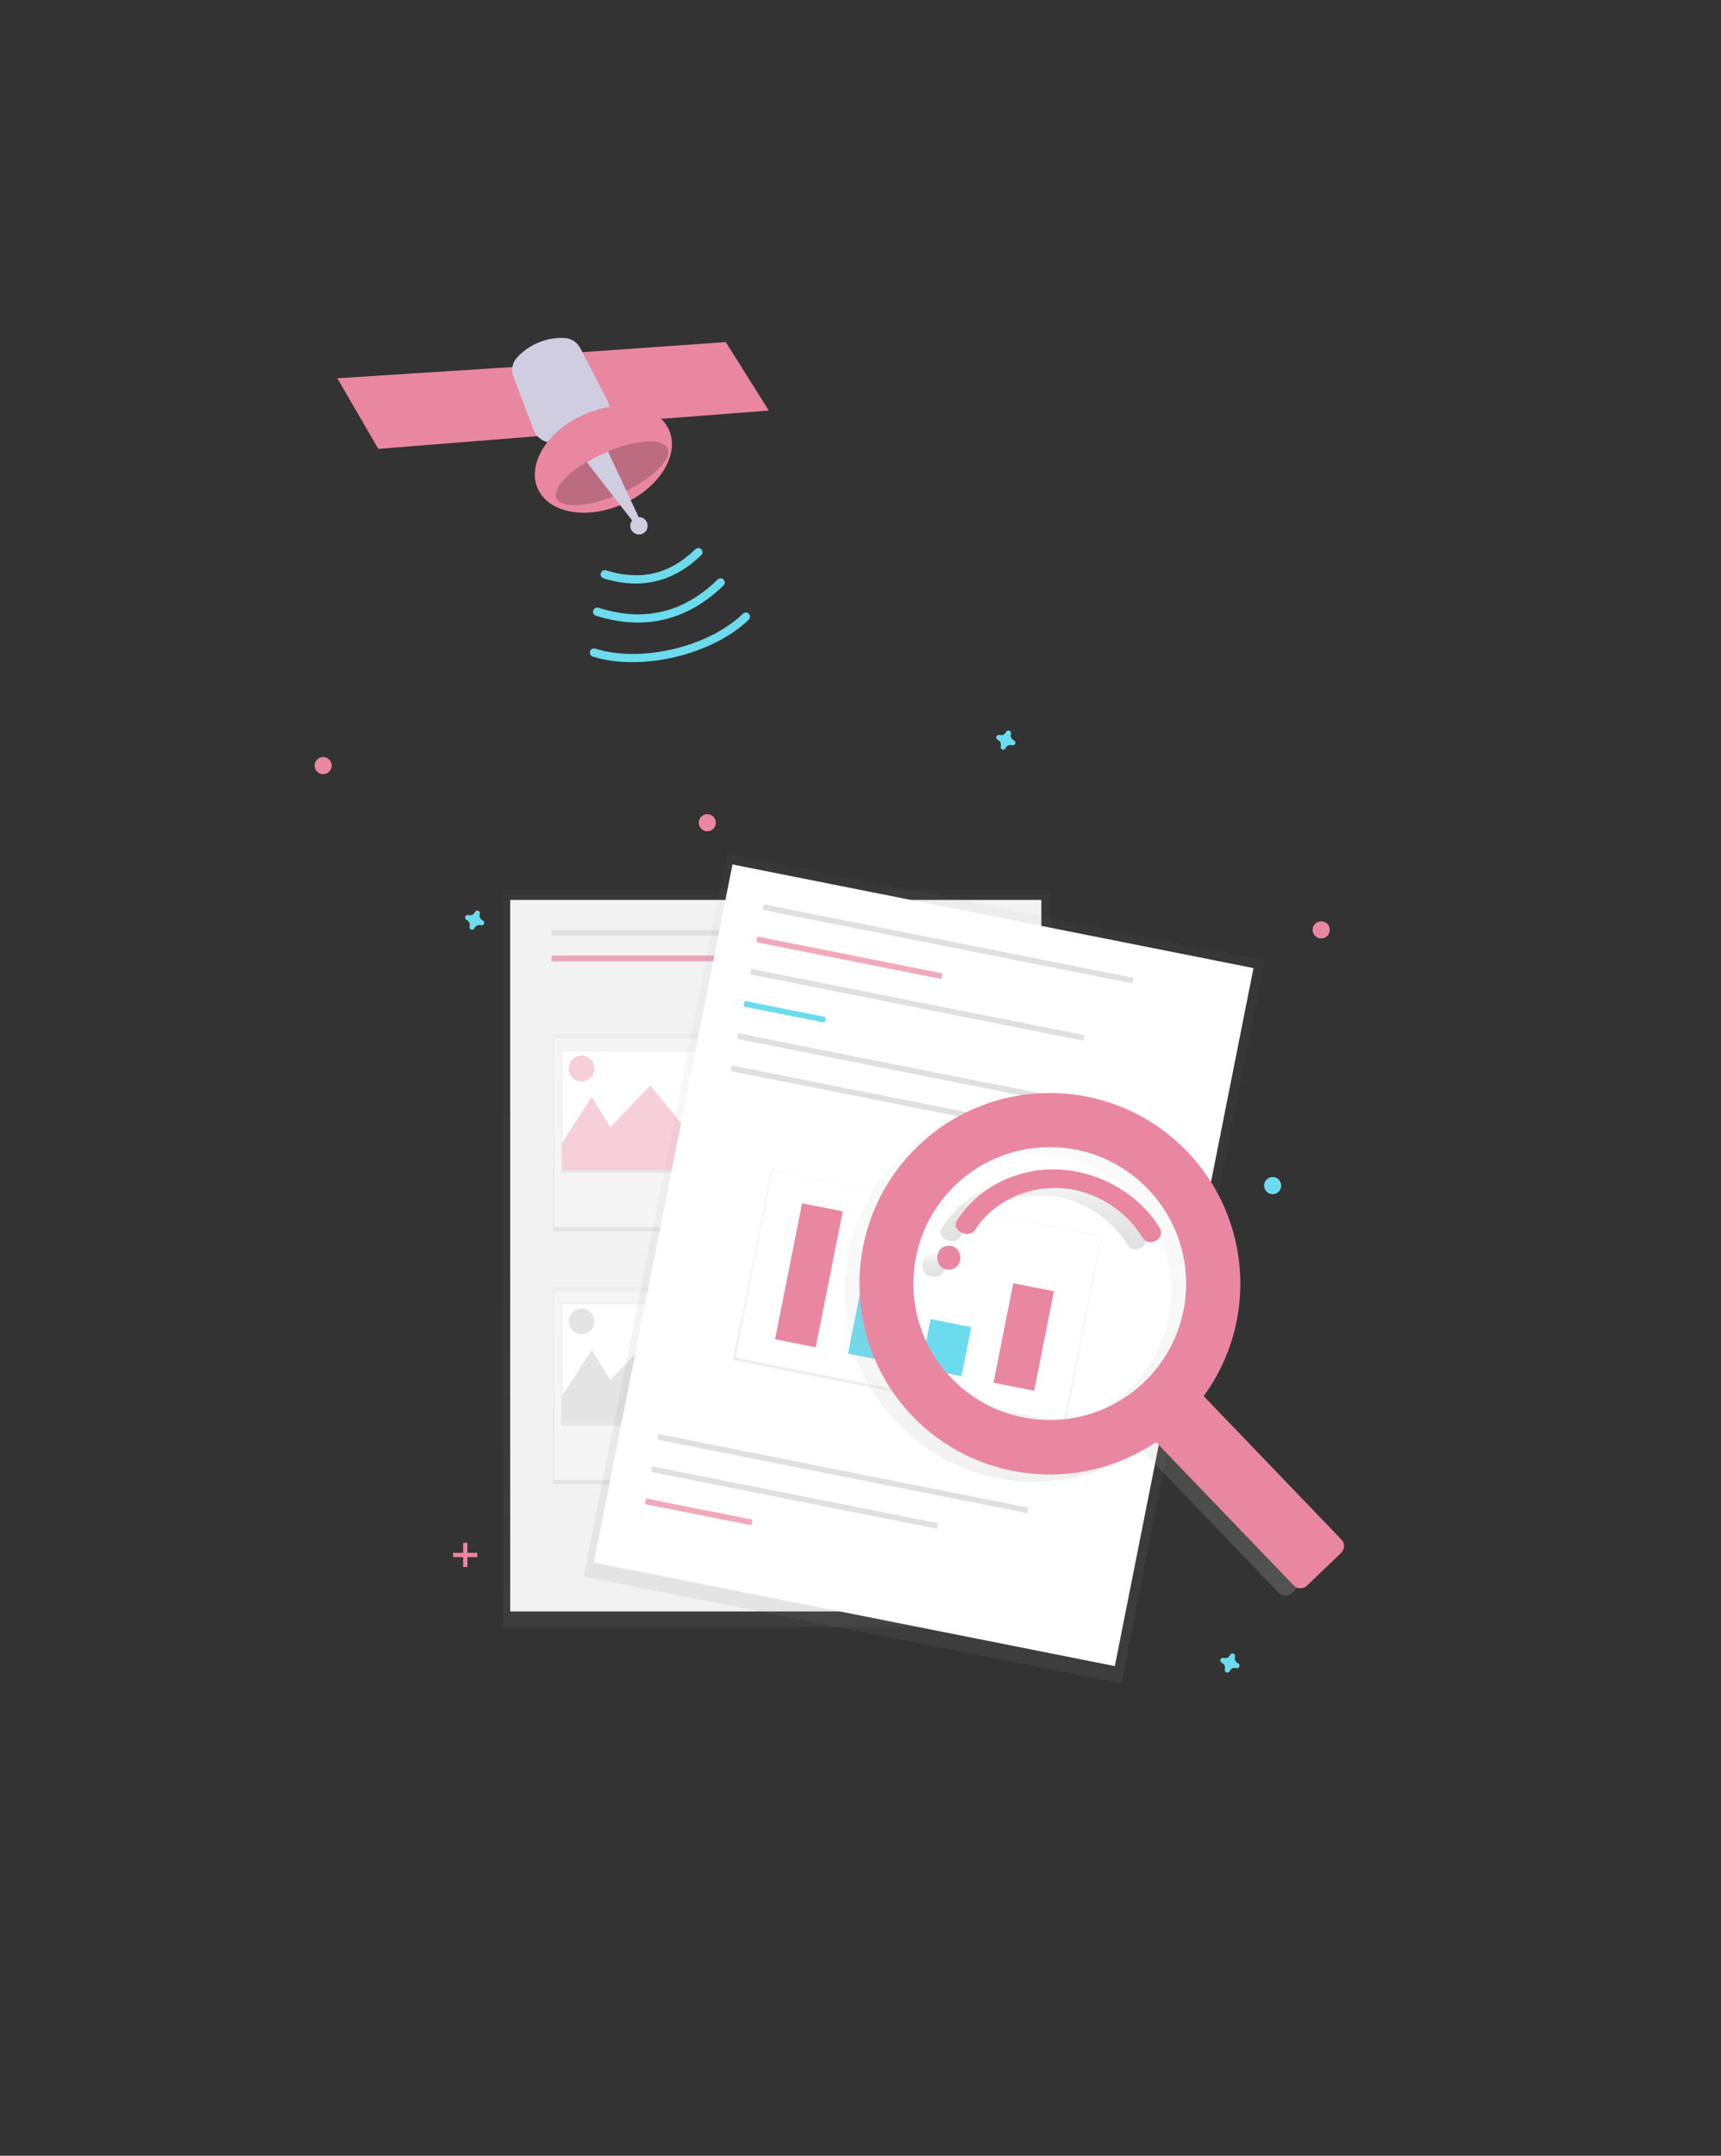<?xml version="1.0" encoding="utf-8"?>
<!-- Generator: Adobe Illustrator 24.0.3, SVG Export Plug-In . SVG Version: 6.00 Build 0)  -->
<svg version="1.1" id="_x39_a5c15f4-7944-40bc-b8da-d63b7d478a28"
	 xmlns="http://www.w3.org/2000/svg" xmlns:xlink="http://www.w3.org/1999/xlink" x="0px" y="0px" viewBox="0 0 1407.6 1762.1"
	 style="enable-background:new 0 0 1407.6 1762.1;" xml:space="preserve">
<rect x="0" y="0" width="1407.6" height="1762.1" fill="#333333" stroke="none"/>
<style type="text/css">
	.st0{opacity:0.5;}
	.st1{fill:url(#SVGID_1_);}
	.st2{fill:#F2F2F2;}
	.st3{fill:#E0E0E0;}
	.st4{opacity:0.7;fill:#EA87A0;enable-background:new    ;}
	.st5{fill:url(#SVGID_2_);}
	.st6{fill:#F5F5F5;}
	.st7{fill:url(#SVGID_3_);}
	.st8{fill:#FFFFFF;}
	.st9{clip-path:url(#SVGID_5_);}
	.st10{opacity:0.4;fill:#EA87A0;enable-background:new    ;}
	.st11{fill:url(#SVGID_6_);}
	.st12{fill:url(#SVGID_7_);}
	.st13{clip-path:url(#SVGID_9_);}
	.st14{opacity:0.4;fill:#BDBDBD;enable-background:new    ;}
	.st15{fill:url(#SVGID_10_);}
	.st16{fill:#6DDBEE;}
	.st17{fill:url(#SVGID_11_);}
	.st18{fill:#EA87A0;}
	.st19{fill:url(#SVGID_12_);}
	.st20{fill:url(#SVGID_13_);}
	.st21{fill:url(#SVGID_14_);}
	.st22{fill:#D0CDE1;}
	.st23{opacity:0.2;enable-background:new    ;}
</style>
<title>file searching</title>
<g class="st0">
	
		<linearGradient id="SVGID_1_" gradientUnits="userSpaceOnUse" x1="635.663" y1="908.232" x2="635.663" y2="305.632" gradientTransform="matrix(1 0 0 1 0 421.769)">
		<stop  offset="0" style="stop-color:#808080;stop-opacity:0.25"/>
		<stop  offset="0.54" style="stop-color:#808080;stop-opacity:0.12"/>
		<stop  offset="1" style="stop-color:#808080;stop-opacity:0.1"/>
	</linearGradient>
	<rect x="411.5" y="727.4" class="st1" width="448.4" height="602.6"/>
</g>
<rect x="417.3" y="735.6" class="st2" width="434.4" height="581.6"/>
<rect x="451.2" y="760.1" class="st3" width="149.5" height="4.7"/>
<rect x="451.2" y="781.1" class="st4" width="149.5" height="4.7"/>
<rect x="622.9" y="760.1" class="st3" width="149.5" height="4.7"/>
<rect x="646.2" y="893.2" class="st3" width="149.5" height="4.7"/>
<rect x="649.7" y="906.1" class="st3" width="149.5" height="4.7"/>
<rect x="656.7" y="918.9" class="st3" width="149.5" height="4.7"/>
<rect x="646.2" y="1099.9" class="st3" width="149.5" height="4.7"/>
<rect x="649.7" y="1112.8" class="st3" width="149.5" height="4.7"/>
<rect x="656.7" y="1125.6" class="st3" width="149.5" height="4.7"/>
<g class="st0">
	
		<linearGradient id="SVGID_2_" gradientUnits="userSpaceOnUse" x1="531.763" y1="584.732" x2="531.763" y2="423.532" gradientTransform="matrix(1 0 0 1 0 421.769)">
		<stop  offset="0" style="stop-color:#808080;stop-opacity:0.25"/>
		<stop  offset="0.54" style="stop-color:#808080;stop-opacity:0.12"/>
		<stop  offset="1" style="stop-color:#808080;stop-opacity:0.1"/>
	</linearGradient>
	<rect x="452.4" y="845.3" class="st5" width="158.8" height="161.2"/>
</g>
<rect x="453.4" y="848.9" class="st6" width="156.3" height="154.2"/>
<g class="st0">
	
		<linearGradient id="SVGID_3_" gradientUnits="userSpaceOnUse" x1="531.763" y1="536.832" x2="531.763" y2="436.432" gradientTransform="matrix(1 0 0 1 0 421.769)">
		<stop  offset="0" style="stop-color:#808080;stop-opacity:0.25"/>
		<stop  offset="0.54" style="stop-color:#808080;stop-opacity:0.12"/>
		<stop  offset="1" style="stop-color:#808080;stop-opacity:0.1"/>
	</linearGradient>
	<rect x="458.9" y="858.2" class="st7" width="145.8" height="100.4"/>
</g>
<rect id="e1f34465-d008-41db-868b-e00503fb87b3" x="459.9" y="859.4" class="st8" width="143.8" height="96.9"/>
<g>
	<g>
		<defs>
			<rect id="SVGID_4_" x="459.9" y="859.4" width="143.8" height="96.9"/>
		</defs>
		<clipPath id="SVGID_5_">
			<use xlink:href="#SVGID_4_"  style="overflow:visible;"/>
		</clipPath>
		<g class="st9">
			<polygon class="st10" points="447.7,952.8 483.9,896.7 499.1,921.3 531.8,887.4 559.8,921.3 584.3,871 647.4,971.5 443,964.5 			
				"/>
			<circle class="st10" cx="475.7" cy="873.4" r="10.5"/>
		</g>
	</g>
</g>
<g class="st0">
	
		<linearGradient id="SVGID_6_" gradientUnits="userSpaceOnUse" x1="531.763" y1="791.532" x2="531.763" y2="630.332" gradientTransform="matrix(1 0 0 1 0 421.769)">
		<stop  offset="0" style="stop-color:#808080;stop-opacity:0.25"/>
		<stop  offset="0.54" style="stop-color:#808080;stop-opacity:0.12"/>
		<stop  offset="1" style="stop-color:#808080;stop-opacity:0.1"/>
	</linearGradient>
	<rect x="452.4" y="1052.1" class="st11" width="158.8" height="161.2"/>
</g>
<rect x="453.4" y="1055.6" class="st6" width="156.3" height="154.2"/>
<g class="st0">
	
		<linearGradient id="SVGID_7_" gradientUnits="userSpaceOnUse" x1="531.763" y1="743.532" x2="531.763" y2="643.132" gradientTransform="matrix(1 0 0 1 0 421.769)">
		<stop  offset="0" style="stop-color:#808080;stop-opacity:0.25"/>
		<stop  offset="0.54" style="stop-color:#808080;stop-opacity:0.12"/>
		<stop  offset="1" style="stop-color:#808080;stop-opacity:0.1"/>
	</linearGradient>
	<rect x="458.9" y="1064.9" class="st12" width="145.8" height="100.4"/>
</g>
<rect id="c95ac4f6-be4d-44a3-92c2-5c8066e2b531" x="459.9" y="1066.1" class="st8" width="143.8" height="96.9"/>
<g>
	<g>
		<defs>
			<rect id="SVGID_8_" x="459.9" y="1066.1" width="143.8" height="96.9"/>
		</defs>
		<clipPath id="SVGID_9_">
			<use xlink:href="#SVGID_8_"  style="overflow:visible;"/>
		</clipPath>
		<g class="st13">
			<polygon class="st14" points="447.7,1159.5 483.9,1103.4 499.1,1128 531.8,1094.1 559.8,1128 584.3,1077.7 647.4,1178.2 
				443,1171.2 			"/>
			<circle class="st14" cx="475.7" cy="1080.1" r="10.5"/>
		</g>
	</g>
</g>
<g class="st0">
	
		<linearGradient id="SVGID_10_" gradientUnits="userSpaceOnUse" x1="949.516" y1="735.91" x2="949.516" y2="133.231" gradientTransform="matrix(0.981 0.195 -0.195 0.981 -90.645 425.567)">
		<stop  offset="0" style="stop-color:#808080;stop-opacity:0.25"/>
		<stop  offset="0.54" style="stop-color:#808080;stop-opacity:0.12"/>
		<stop  offset="1" style="stop-color:#808080;stop-opacity:0.1"/>
	</linearGradient>
	<polygon class="st15" points="477.3,1288.7 594.8,697.6 1034.6,785 917.2,1376.1 	"/>
</g>
<rect x="464.4" y="817.1" transform="matrix(0.195 -0.981 0.981 0.195 -406.464 1573.406)" class="st8" width="581.6" height="434.4"/>
<rect x="772.9" y="617.4" transform="matrix(0.195 -0.981 0.981 0.195 -132.551 1381.585)" class="st3" width="4.7" height="308.3"/>
<rect x="686.9" y="1050.4" transform="matrix(0.195 -0.981 0.981 0.195 -626.549 1645.824)" class="st3" width="4.7" height="308.3"/>
<rect x="647.3" y="1105" transform="matrix(0.195 -0.981 0.981 0.195 -677.532 1622.723)" class="st3" width="4.7" height="238.2"/>
<rect x="568.8" y="1191.5" transform="matrix(0.195 -0.981 0.981 0.195 -752.294 1555.107)" class="st4" width="4.7" height="88.7"/>
<rect x="692.2" y="705.8" transform="matrix(0.195 -0.981 0.981 0.195 -208.732 1311.58)" class="st4" width="4.7" height="154.2"/>
<rect x="747.6" y="682.4" transform="matrix(0.195 -0.981 0.981 0.195 -201.749 1396.846)" class="st3" width="4.7" height="277.9"/>
<rect x="639.3" y="793.3" transform="matrix(0.195 -0.981 0.981 0.195 -294.716 1295.227)" class="st16" width="4.7" height="67.7"/>
<rect x="752" y="722.8" transform="matrix(0.195 -0.981 0.981 0.195 -252.835 1445.942)" class="st3" width="4.7" height="308.3"/>
<g class="st0">
	
		<linearGradient id="SVGID_11_" gradientUnits="userSpaceOnUse" x1="948.94" y1="538.552" x2="948.94" y2="379.647" gradientTransform="matrix(0.981 0.195 -0.195 0.981 -90.648 425.564)">
		<stop  offset="0" style="stop-color:#808080;stop-opacity:0.25"/>
		<stop  offset="0.54" style="stop-color:#808080;stop-opacity:0.12"/>
		<stop  offset="1" style="stop-color:#808080;stop-opacity:0.1"/>
	</linearGradient>
	<polygon class="st17" points="599.4,1111.7 630.4,955.9 901.8,1009.9 870.9,1165.7 	"/>
</g>
<rect x="673.1" y="923.6" transform="matrix(0.195 -0.981 0.981 0.195 -435.494 1589.926)" class="st8" width="155.3" height="273.3"/>
<rect x="746.8" y="749.2" transform="matrix(0.195 -0.981 0.981 0.195 -282.83 1462.054)" class="st3" width="4.7" height="308.3"/>
<rect x="604.7" y="1025.5" transform="matrix(0.195 -0.981 0.981 0.195 -489.99 1487.939)" class="st18" width="113.3" height="33.9"/>
<rect x="679.4" y="1055.7" transform="matrix(0.195 -0.981 0.981 0.195 -474.56 1567.118)" class="st16" width="75.9" height="33.9"/>
<rect x="753" y="1084.7" transform="matrix(0.195 -0.981 0.981 0.195 -457.774 1645.513)" class="st16" width="40.9" height="33.9"/>
<rect x="795.6" y="1075.9" transform="matrix(0.195 -0.981 0.981 0.195 -397.994 1700.895)" class="st18" width="82.9" height="33.9"/>
<linearGradient id="SVGID_12_" gradientUnits="userSpaceOnUse" x1="1067.909" y1="943.086" x2="1067.909" y2="538.118" gradientTransform="matrix(1 0 0 1 -179 361.229)">
	<stop  offset="0" style="stop-color:#B3B3B3;stop-opacity:0.25"/>
	<stop  offset="0.54" style="stop-color:#B3B3B3;stop-opacity:0.1"/>
	<stop  offset="1" style="stop-color:#B3B3B3;stop-opacity:5.000000e-02"/>
</linearGradient>
<path class="st19" d="M958.8,947.2c-59.7-62.1-158.4-64-220.4-4.3c-0.9,0.9-1.8,1.8-2.7,2.7c-59,59.5-60,156.3-2.3,217.1
	c52.3,55.1,136.8,64.4,199.9,22.1L1046,1302c2.9,3,7.7,3.1,10.7,0.2l28.1-27c3-2.9,3.1-7.7,0.2-10.7l-112.7-117.4
	C1016.9,1086,1011.2,1001.7,958.8,947.2z M923.7,1135.6c-44.4,42.7-115,41.3-157.7-3.1c-42.7-44.4-41.3-115,3.1-157.7
	c44.4-42.7,115-41.3,157.6,3.1C969.5,1022.4,968.1,1093,923.7,1135.6L923.7,1135.6z"/>
<linearGradient id="SVGID_13_" gradientUnits="userSpaceOnUse" x1="942.782" y1="682.506" x2="942.782" y2="663.006" gradientTransform="matrix(1 0 0 1 -179 361.229)">
	<stop  offset="0" style="stop-color:#000000;stop-opacity:0.12"/>
	<stop  offset="0.55" style="stop-color:#000000;stop-opacity:9.000000e-02"/>
	<stop  offset="1" style="stop-color:#000000;stop-opacity:2.000000e-02"/>
</linearGradient>
<path class="st20" d="M763.8,1024.2c-12.5,0-12.6,19.5,0,19.5S776.4,1024.2,763.8,1024.2z"/>
<linearGradient id="SVGID_14_" gradientUnits="userSpaceOnUse" x1="1032.296" y1="660.093" x2="1032.296" y2="600.545" gradientTransform="matrix(1 0 0 1 -179 361.229)">
	<stop  offset="0" style="stop-color:#000000;stop-opacity:0.12"/>
	<stop  offset="0.55" style="stop-color:#000000;stop-opacity:9.000000e-02"/>
	<stop  offset="1" style="stop-color:#000000;stop-opacity:2.000000e-02"/>
</linearGradient>
<path class="st21" d="M851.2,961.8c-33.8-0.8-64.5,16.2-80.8,41.7c-5.3,8.3,9.8,15.7,15.1,7.4c13.5-21.2,39.2-34.6,67-33.9
	c29.1,0.7,55.6,17.4,69.7,40.5c5.3,8.8,19.3,0.8,14-7.9C919.1,981.6,886.1,962.6,851.2,961.8z"/>
<path class="st18" d="M971,941.3c-59.7-62.1-158.4-64-220.4-4.3c-0.9,0.9-1.8,1.8-2.7,2.7c-59,59.5-60,156.3-2.3,217.1
	c52.3,55.1,136.8,64.4,199.9,22l112.7,117.2c2.9,3,7.7,3.1,10.7,0.2l28.1-27c3-2.9,3.1-7.7,0.2-10.7l-112.7-117.3
	C1029.1,1080.1,1023.4,995.8,971,941.3z M935.9,1129.6c-44.4,42.7-115,41.3-157.7-3.1c-42.7-44.4-41.3-115,3.1-157.7
	c44.4-42.7,115-41.3,157.6,3.1C981.7,1016.4,980.3,1087,935.9,1129.6L935.9,1129.6z"/>
<path class="st18" d="M776,1018.3c-12.5,0-12.6,19.5,0,19.5S788.6,1018.3,776,1018.3z"/>
<path class="st18" d="M863.5,955.9c-33.8-0.8-64.5,16.2-80.8,41.7c-5.3,8.3,9.8,15.7,15.1,7.4c13.5-21.2,39.2-34.6,67-33.9
	c29.1,0.7,55.6,17.4,69.7,40.5c5.3,8.8,19.3,0.8,14-7.9C931.3,975.6,898.3,956.6,863.5,955.9z"/>
<rect x="378.8" y="1261.1" class="st18" width="3.5" height="19.8"/>
<rect x="370.6" y="1269.3" class="st18" width="19.8" height="3.5"/>
<path class="st16" d="M829.2,605.1c-2-0.9-3-3.1-2.4-5.2c0-0.2,0.1-0.3,0.1-0.5l0,0c0.1-1.2-0.8-2.2-2-2.3c-0.7,0-1.4,0.3-1.9,0.9
	l0,0c-0.1,0.1-0.2,0.3-0.2,0.4c-0.9,2-3.1,3-5.2,2.4c-0.2,0-0.3-0.1-0.5-0.1l0,0c-1.2-0.1-2.2,0.8-2.3,2c-0.1,0.7,0.3,1.5,0.9,1.9
	l0,0c0.1,0.1,0.3,0.2,0.4,0.2c2,0.9,3,3.1,2.4,5.2c0,0.2-0.1,0.3-0.1,0.5l0,0c-0.1,1.2,0.8,2.2,2,2.3c0.8,0.1,1.5-0.3,1.9-0.9l0,0
	c0.1-0.1,0.2-0.3,0.2-0.4c0.9-2,3.1-3,5.2-2.4c0.2,0,0.3,0.1,0.5,0.1l0,0c1.2,0.1,2.2-0.8,2.3-2c0-0.7-0.3-1.4-0.9-1.9l0,0
	C829.5,605.3,829.4,605.2,829.2,605.1z"/>
<path class="st16" d="M394.8,752.3c-2-0.9-3-3.1-2.4-5.2c0-0.2,0.1-0.3,0.1-0.5l0,0c0.1-1.2-0.8-2.2-2-2.3c-0.7,0-1.4,0.3-1.9,0.9
	l0,0c-0.1,0.1-0.2,0.3-0.2,0.4c-0.9,2-3.1,3-5.2,2.4c-0.2,0-0.3-0.1-0.5-0.1l0,0c-1.2-0.1-2.2,0.8-2.3,2c0,0.7,0.3,1.4,0.9,1.9l0,0
	c0.1,0.1,0.3,0.2,0.4,0.2c2,0.9,3,3.1,2.4,5.2c0,0.2-0.1,0.3-0.1,0.5l0,0c-0.1,1.2,0.8,2.2,2,2.3c0.7,0,1.4-0.3,1.9-0.9l0,0
	c0.1-0.1,0.2-0.3,0.2-0.4c0.9-2,3.1-3,5.2-2.4c0.2,0,0.3,0.1,0.5,0.1l0,0c1.2,0.1,2.2-0.8,2.3-2c0-0.7-0.3-1.4-0.9-1.9l0,0
	C395.1,752.4,394.9,752.3,394.8,752.3z"/>
<path class="st16" d="M1012.5,1359.5c-2-0.9-3-3.1-2.4-5.2c0-0.2,0.1-0.3,0.1-0.5l0,0c0.1-1.2-0.8-2.2-2-2.3c-0.7,0-1.4,0.3-1.9,0.9
	l0,0c-0.1,0.1-0.2,0.3-0.2,0.4c-0.9,2-3.1,3-5.2,2.4c-0.2,0-0.3-0.1-0.5-0.1l0,0c-1.2-0.1-2.2,0.8-2.3,2c0,0.7,0.3,1.4,0.9,1.9l0,0
	c0.1,0.1,0.3,0.2,0.4,0.2c2,0.9,3,3.1,2.4,5.2c0,0.2-0.1,0.3-0.1,0.5l0,0c-0.1,1.2,0.8,2.2,2,2.3c0.7,0,1.4-0.3,1.9-0.9l0,0
	c0.1-0.1,0.2-0.3,0.2-0.4c0.9-2,3.1-3,5.2-2.4c0.2,0,0.3,0.1,0.5,0.1l0,0c1.2,0.1,2.2-0.8,2.3-2c0-0.7-0.3-1.4-0.9-1.9l0,0
	C1012.8,1359.7,1012.7,1359.6,1012.5,1359.5z"/>
<circle class="st18" cx="578.5" cy="672.5" r="7"/>
<circle class="st18" cx="1080.6" cy="760.1" r="7"/>
<circle class="st16" cx="1040.9" cy="969.1" r="7"/>
<circle class="st18" cx="264.3" cy="625.8" r="7"/>
<g>
	<polygon class="st18" points="593.6,279.6 628.8,335.6 494.4,345.9 464.7,288.7 	"/>
	<polygon class="st18" points="422.7,299.8 275.9,309.2 309.4,366.9 457.5,355.1 	"/>
	<path class="st22" d="M461.8,276.3c-14.8-0.8-29.2,5.2-39.1,16.2c-3.7,4-4.8,9.8-2.9,14.9l16.5,43.8c2.4,6.4,8.6,10.7,15.5,10.7
		c16.6,0,45.2-3.4,46.6-27.2c0.1-2.6-0.4-5.3-1.7-7.6l-22-42.4C472.2,279.8,467.3,276.6,461.8,276.3z"/>
	
		<ellipse transform="matrix(0.912 -0.41 0.41 0.912 -110.601 235.136)" class="st18" cx="493.5" cy="375.7" rx="58.8" ry="39.9"/>
	<path class="st23" d="M455.1,407.4c3.7,8.2,23.9,7.3,46.7-1.6c2-0.8,4-1.6,6.1-2.6c1.5-0.7,3-1.4,4.4-2.1
		C535,390,549.8,375,546,366.5s-25.2-7.3-48.8,2.4c-1.3,0.5-2.6,1.1-4,1.7c-4.6,2.1-9,4.4-13.4,6.9
		C462.4,388,451.9,400.2,455.1,407.4z"/>
	<path class="st22" d="M479.9,377.7l21.9,28.2l15.7,20.1l5.3-2.4l-10.5-22.4l-15-32.1c-1.3,0.5-2.6,1.1-4,1.7
		C488.7,372.8,484.2,375.1,479.9,377.7z"/>
	<circle class="st22" cx="522.6" cy="429.8" r="7.1"/>
	<path class="st16" d="M487.7,496.7c0.6-0.1,1.2-0.1,1.8,0.1c37.4,11.8,69.3,4.2,97.5-23.1c1.4-1.3,3.5-1.3,4.8,0.1s1.3,3.5-0.1,4.8
		c-29.7,28.8-64.8,37.1-104.3,24.7c-1.8-0.6-2.8-2.5-2.2-4.3C485.6,497.8,486.5,497,487.7,496.7L487.7,496.7z"/>
	<path class="st16" d="M493.9,466.1c0.6-0.1,1.2-0.1,1.8,0.1c28.1,8.8,52,3.2,73.1-17.3c1.4-1.3,3.5-1.3,4.8,0.1s1.3,3.5-0.1,4.8
		c-22.8,22.1-49.7,28.4-79.9,18.9c-1.8-0.6-2.8-2.5-2.2-4.3C491.8,467.2,492.7,466.4,493.9,466.1L493.9,466.1z"/>
	<path class="st16" d="M485.1,530.1c0.6-0.1,1.2-0.1,1.8,0.1c37.3,11.8,92.7-1.3,120.8-28.6c1.4-1.3,3.5-1.3,4.8,0.1
		s1.3,3.5-0.1,4.8c-29.7,28.8-88.1,42.6-127.6,30.2c-1.8-0.6-2.8-2.5-2.2-4.3C482.9,531.2,483.9,530.4,485.1,530.1L485.1,530.1z"/>
</g>
</svg>
